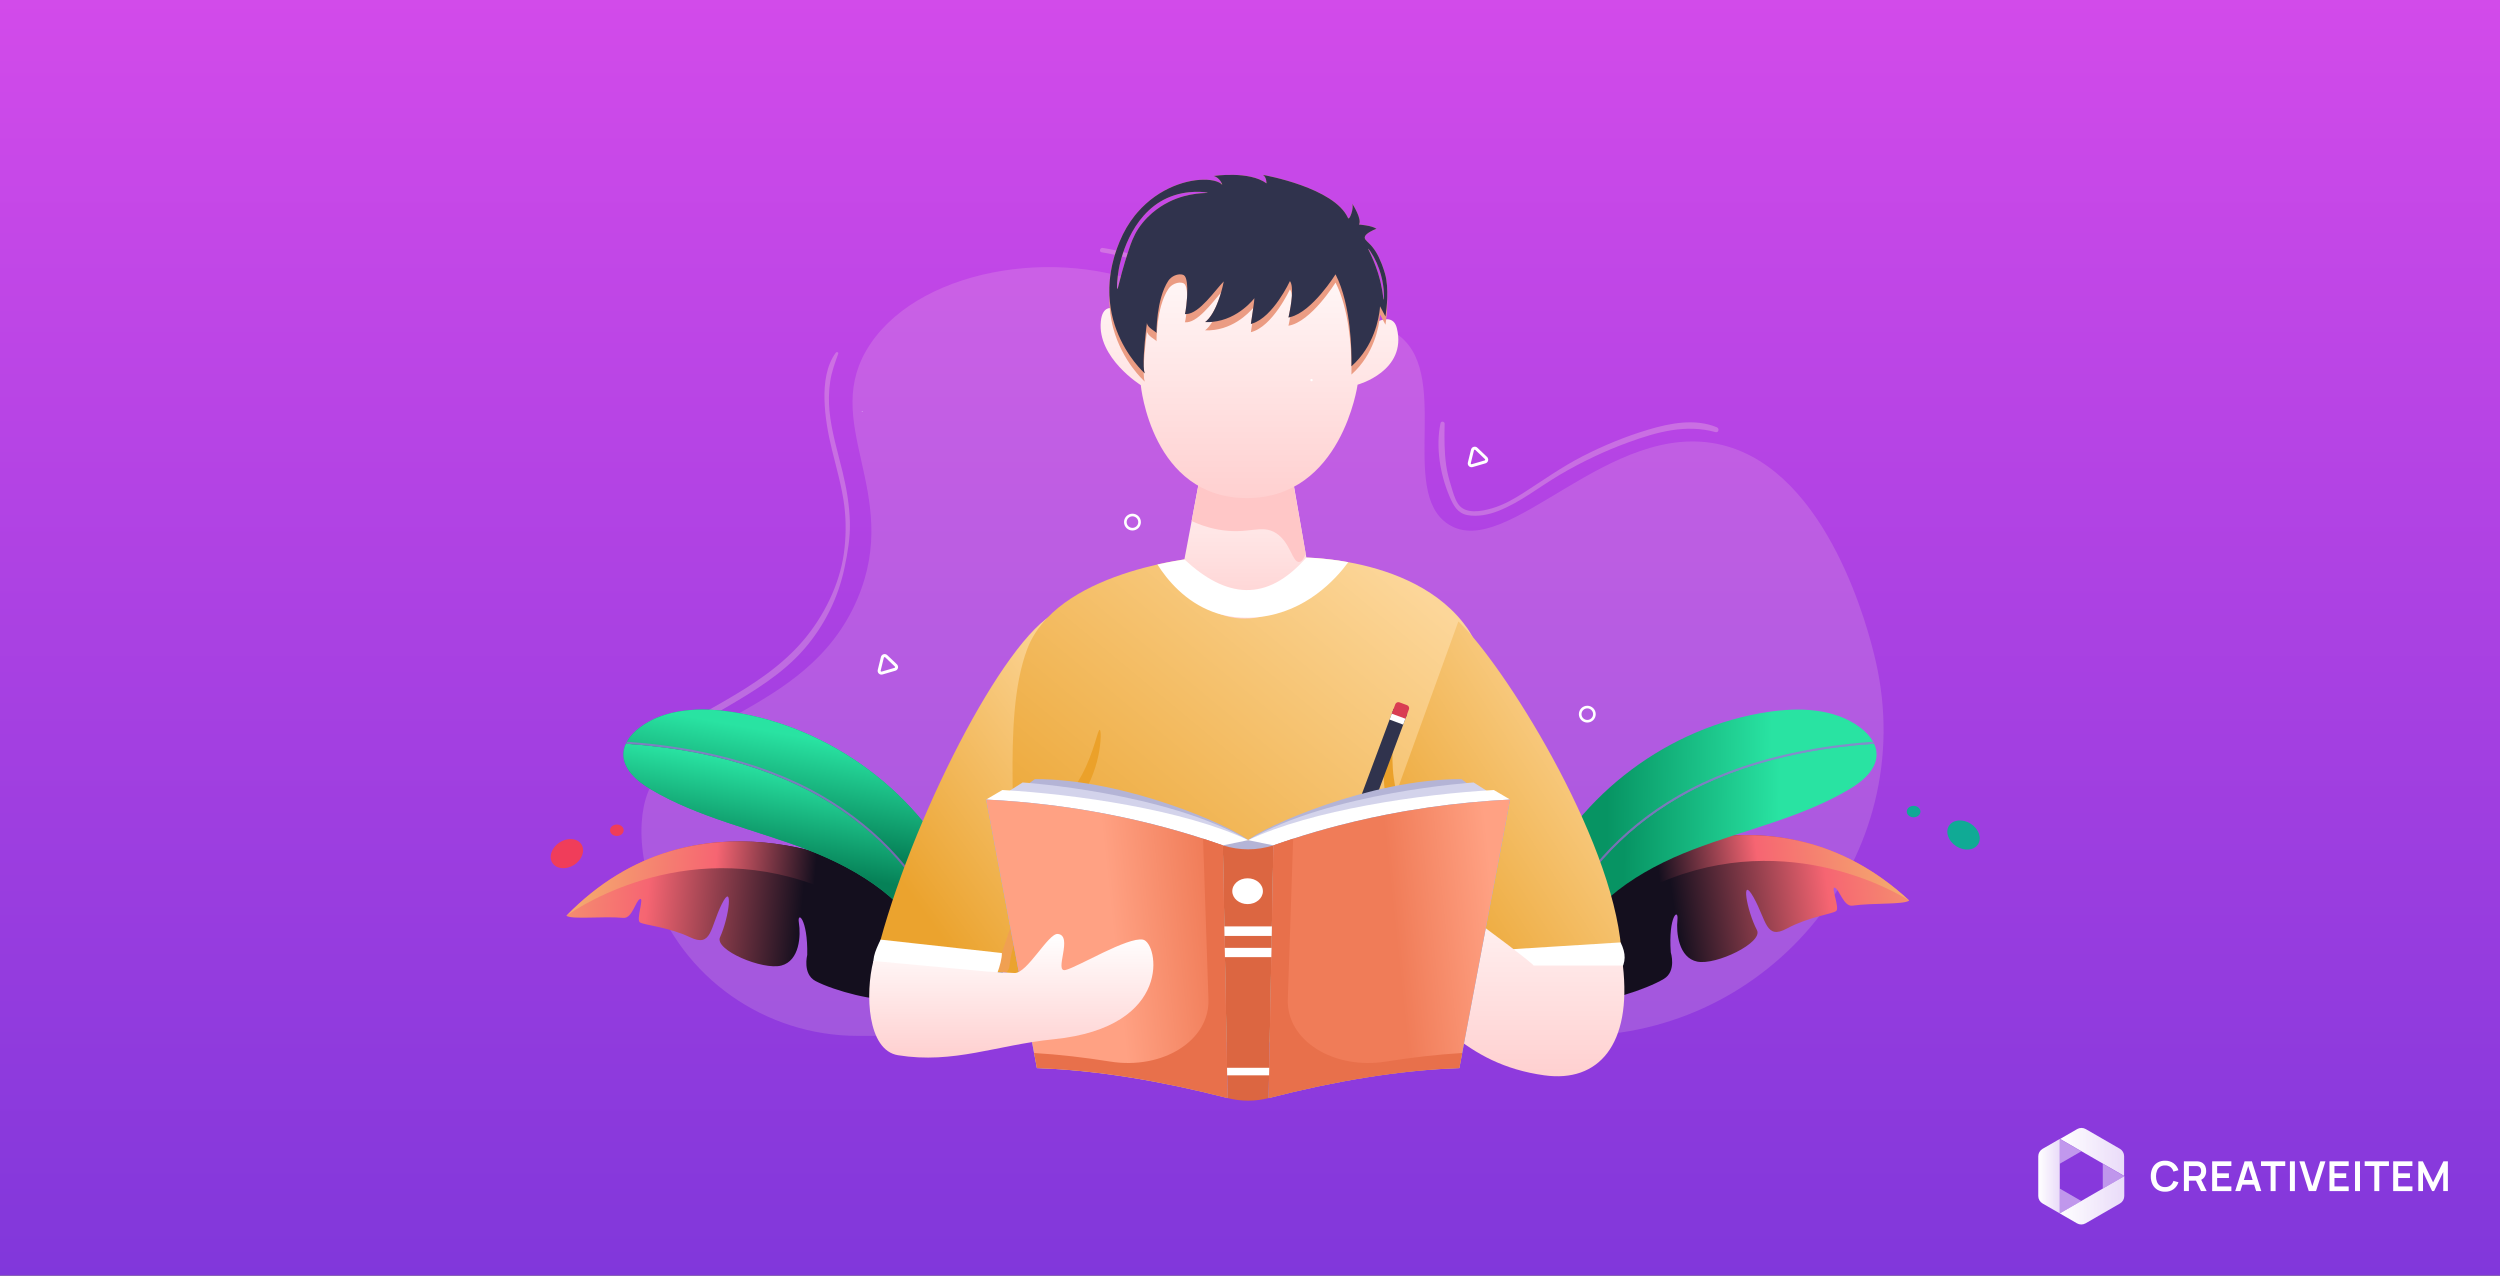 <svg width="980" height="500" viewBox="0 0 980 500" fill="none" xmlns="http://www.w3.org/2000/svg">
<rect x="0" y="0" width="980" height="500" fill="#333333" stroke="none"/>
<rect width="980" height="500" fill="url(#paint0_linear_29_1476)"/>
<g clip-path="url(#clip0_29_1476)">
<path d="M848.688 467.15C847.638 467.181 846.599 466.917 845.691 466.387C844.86 465.875 844.194 465.133 843.775 464.251C843.312 463.258 843.084 462.171 843.107 461.076C843.084 459.979 843.312 458.892 843.775 457.898C844.194 457.015 844.86 456.273 845.691 455.762C846.599 455.232 847.638 454.967 848.688 454.998C849.89 454.954 851.072 455.308 852.051 456.005C852.958 456.686 853.624 457.638 853.952 458.723L851.983 459.267C851.794 458.566 851.388 457.942 850.824 457.485C850.206 457.035 849.452 456.811 848.688 456.852C847.998 456.826 847.316 457.009 846.731 457.378C846.199 457.743 845.79 458.261 845.558 458.863C845.282 459.575 845.146 460.333 845.157 461.097C845.14 461.859 845.274 462.617 845.549 463.327C845.785 463.932 846.199 464.45 846.737 464.813C847.323 465.181 848.006 465.364 848.697 465.338C849.459 465.372 850.208 465.143 850.821 464.691C851.384 464.233 851.79 463.609 851.98 462.909L853.952 463.425C853.627 464.509 852.965 465.461 852.063 466.143C851.08 466.843 849.894 467.197 848.688 467.15Z" fill="white"/>
<path d="M856.094 466.91V455.239H860.915C861.03 455.239 861.176 455.239 861.354 455.239C861.519 455.247 861.684 455.264 861.847 455.292C862.455 455.368 863.032 455.6 863.523 455.967C863.959 456.308 864.298 456.759 864.503 457.274C864.72 457.833 864.828 458.429 864.821 459.029C864.844 459.901 864.592 460.759 864.102 461.48C863.84 461.832 863.508 462.126 863.127 462.344C862.746 462.562 862.325 462.7 861.889 462.748L861.054 462.819H858.048V466.91H856.094ZM858.048 461.01H860.834C860.944 461.01 861.063 461.01 861.2 460.993C861.325 460.984 861.45 460.962 861.571 460.927C861.864 460.866 862.132 460.717 862.337 460.5C862.521 460.3 862.658 460.061 862.735 459.802C862.81 459.555 862.849 459.299 862.851 459.041C862.85 458.781 862.811 458.523 862.735 458.275C862.658 458.014 862.522 457.774 862.337 457.574C862.13 457.358 861.863 457.21 861.571 457.149C861.449 457.117 861.325 457.098 861.2 457.09C861.063 457.09 860.944 457.09 860.834 457.09H858.048V461.01ZM862.801 466.91L860.502 462.157L862.486 461.72L865.014 466.907L862.801 466.91Z" fill="white"/>
<path d="M867.164 466.91V455.239H874.7V457.072H869.116V459.947H873.726V461.78H869.116V465.077H874.7V466.91H867.164Z" fill="white"/>
<path d="M876.206 466.91L879.883 455.239H882.744L886.424 466.91H884.413L881.074 456.439H881.514L878.217 466.91H876.206ZM878.255 464.379V462.558H884.38V464.379H878.255Z" fill="white"/>
<path d="M890.087 466.91V457.072H886.311V455.239H895.816V457.072H892.038V466.91H890.087Z" fill="white"/>
<path d="M897.646 466.91V455.239H899.598V466.91H897.646Z" fill="white"/>
<path d="M905.042 466.91L901.35 455.239H903.358L906.438 465.012L909.557 455.239H911.577L907.888 466.91H905.042Z" fill="white"/>
<path d="M913.154 466.91V455.239H920.69V457.072H915.109V459.947H919.719V461.78H915.109V465.077H920.69V466.91H913.154Z" fill="white"/>
<path d="M923.162 466.91V455.239H925.113V466.91H923.162Z" fill="white"/>
<path d="M930.73 466.91V457.072H926.955V455.239H936.46V457.072H932.682V466.91H930.73Z" fill="white"/>
<path d="M938.126 466.91V455.239H945.662V457.072H940.093V459.947H944.703V461.78H940.093V465.077H945.674V466.91H938.126Z" fill="white"/>
<path d="M947.982 466.91V455.239H949.741L953.774 463.506L957.811 455.239H959.567V466.91H957.746V459.43L954.164 466.91H953.385L949.821 459.43V466.91H947.982Z" fill="white"/>
<path d="M815.86 470.789L807.43 465.92V475.654L815.86 470.789Z" fill="white" fill-opacity="0.48"/>
<path d="M832.717 461.055L824.287 456.19V465.921L832.717 461.055Z" fill="white" fill-opacity="0.47"/>
<path d="M815.86 451.321L807.43 446.456V456.189L815.86 451.321Z" fill="white" fill-opacity="0.48"/>
<path d="M807.43 446.456L800.687 450.35C800.174 450.645 799.747 451.07 799.451 451.583C799.155 452.096 798.999 452.677 799 453.27V468.84C799 469.433 799.155 470.015 799.452 470.528C799.748 471.041 800.174 471.467 800.687 471.763L807.43 475.654V446.456Z" fill="url(#paint1_linear_29_1476)"/>
<path d="M832.717 468.84V461.055L807.43 475.654L814.173 479.549C814.685 479.845 815.267 480.001 815.858 480.001C816.45 480.001 817.032 479.845 817.544 479.549L831.033 471.763C831.545 471.467 831.97 471.04 832.266 470.527C832.562 470.014 832.717 469.433 832.717 468.84Z" fill="url(#paint2_linear_29_1476)"/>
<path d="M817.606 442.594C817.098 442.301 816.521 442.146 815.934 442.146C815.347 442.146 814.77 442.301 814.262 442.594L807.573 446.456L832.654 460.939V453.216C832.654 452.629 832.5 452.052 832.206 451.543C831.913 451.034 831.491 450.611 830.982 450.317L817.606 442.594Z" fill="url(#paint3_linear_29_1476)"/>
</g>
<path opacity="0.26" d="M530.424 121.084C517.313 118.407 504.964 126.778 491.945 124.766C484.737 123.651 479.596 118.378 473.909 114.308C468.101 110.152 461.776 106.605 455.21 103.784C447.882 100.635 440.176 98.444 432.301 97.184C431.184 97.006 430.7 98.708 431.829 98.894C446.166 101.252 459.912 106.744 471.729 115.205C477.248 119.157 482.197 124.423 488.909 126.328C494.903 128.03 501.218 126.988 507.181 125.697C514.591 124.092 522.16 121.871 529.777 123.426C531.307 123.738 531.961 121.398 530.424 121.084Z" fill="#FFEBDE"/>
<path opacity="0.16" d="M734.804 257.172C732.691 248.548 717.082 184.869 675.218 174.475C630.903 163.472 590.821 220.528 567.702 205.486C547.774 192.521 569.924 145.169 546.976 130.543C528.676 118.879 502.772 141.458 469.618 123.967C462.335 120.124 463.27 118.363 456.396 114.835C419.623 95.958 362.158 103.945 341.288 134.668C320.38 165.447 354.112 192.681 336.056 234.876C315.816 282.172 259.554 280.381 252.34 316.294C250.863 323.649 250.775 335.1 255.555 349.022C267.321 383.288 299.942 406.063 336.252 406.063H617.353C694.645 406.063 752.482 334.593 735.336 259.415C735.165 258.668 734.988 257.92 734.804 257.172Z" fill="#FFEBDE"/>
<path opacity="0.26" d="M333.155 204.631C332.982 197.989 331.866 191.496 330.306 185.047C328.387 177.119 325.951 169.274 325.157 161.123C324.78 157.252 324.874 153.356 325.443 149.506C326 145.733 327.32 142.219 328.581 138.641C328.788 138.055 327.967 137.821 327.649 138.249C323.907 143.295 323.06 150.301 323.196 156.418C323.348 163.194 324.528 169.739 326.13 176.311C327.909 183.61 330.047 190.871 330.977 198.343C331.735 204.429 331.646 210.941 330.788 217.015C329.054 229.29 322.902 241.617 314.919 251.023C306.308 261.17 295.119 268.376 283.694 274.974C277.454 278.578 271.012 281.96 265.062 286.035C259.918 289.557 255.102 293.975 253.548 300.22C253.151 301.819 255.572 302.489 256.024 300.901C257.737 294.877 262.654 290.737 267.707 287.412C273.096 283.866 278.768 280.74 284.333 277.483C295.432 270.986 306.877 264.106 315.366 254.275C323.194 245.201 328.59 234.296 331.048 222.578C332.299 216.614 333.315 210.749 333.155 204.631ZM672.98 167.486C664.51 163.95 654.633 165.884 646.154 168.416C637.281 171.066 628.658 174.607 620.422 178.826C612.266 183.005 604.921 188.245 597.236 193.18C593.372 195.662 589.383 197.926 584.953 199.23C580.792 200.455 574.366 201.77 571.548 197.488C570.187 195.419 569.59 192.95 568.867 190.616C568.03 187.914 567.284 185.2 566.896 182.395C566.134 176.89 566.173 171.631 566.297 166.098C566.317 165.189 564.872 164.96 564.681 165.88C562.727 175.25 564.528 186.012 568.261 194.716C569.716 198.11 571.329 201.218 575.284 201.936C579.239 202.655 583.689 201.74 587.371 200.279C596.129 196.805 603.498 190.787 611.563 186.048C620.152 181.003 629.154 176.719 638.524 173.323C649.494 169.347 660.872 166.173 672.455 169.384C673.717 169.735 674.115 167.959 672.98 167.486Z" fill="#FFEBDE"/>
<path d="M630.969 341.277C630.969 341.277 694.52 303.132 748.426 353.026C746.145 354.694 734.18 353.86 726.153 355.021C722.727 355.509 721.035 348.625 719.259 347.977C717.482 347.33 721.298 355.975 719.773 357.124C718.249 358.273 708.747 359.49 700.432 363.998C692.118 368.505 692.487 360.818 687.395 351.747C682.303 342.675 684.619 356.738 688.724 364.597C691.269 369.49 672.701 378.454 665.342 376.961C657.982 375.468 657.023 365.454 657.554 360.589C658.084 355.724 653.927 359.006 654.949 373.319C654.949 373.319 657.279 380.699 652.24 383.723C645.217 387.945 627.784 393.495 623.19 391.918C618.597 390.341 617.233 381.857 619.065 375.064C620.897 368.27 616.318 369.52 614.679 378.782C613.04 388.044 612.378 393.727 603.495 395.627C594.611 397.527 568.346 404.304 565.573 403.296C562.8 402.288 593.458 361.424 630.969 341.277Z" fill="url(#paint4_linear_29_1476)"/>
<path d="M748.426 353.026C694.52 303.132 630.969 341.277 630.969 341.277C595.726 360.202 566.557 397.417 565.452 402.675L565.588 403.284C565.588 403.284 604.055 363.521 655.096 344.231C706.137 324.942 748.426 353.026 748.426 353.026Z" fill="url(#paint5_linear_29_1476)"/>
<path d="M338.688 341.058C338.688 341.058 273.21 306.323 222.017 358.994C224.383 360.539 236.287 359.074 244.364 359.81C247.811 360.116 249.136 353.153 250.876 352.412C252.616 351.671 249.263 360.506 250.846 361.573C252.429 362.639 261.982 363.353 270.523 367.415C279.064 371.478 278.289 363.821 282.895 354.493C287.5 345.166 285.931 359.331 282.248 367.396C279.964 372.416 298.981 380.387 306.251 378.507C313.521 376.628 313.949 366.578 313.162 361.747C312.375 356.917 316.7 359.975 316.436 374.322C316.436 374.322 314.499 381.814 319.691 384.569C326.928 388.413 344.63 393.035 349.134 391.217C353.637 389.4 354.55 380.856 352.362 374.169C350.173 367.482 354.812 368.488 356.939 377.65C359.066 386.813 360.027 392.453 368.998 393.881C377.97 395.31 404.557 400.69 407.272 399.537C409.988 398.384 377.212 359.196 338.688 341.058Z" fill="url(#paint6_linear_29_1476)"/>
<path d="M222.017 358.994C273.209 306.323 338.688 341.058 338.688 341.058C374.883 358.096 405.979 393.719 407.361 398.91L407.256 399.526C407.256 399.526 366.741 361.85 314.751 345.283C262.761 328.715 222.017 358.994 222.017 358.994Z" fill="url(#paint7_linear_29_1476)"/>
<path d="M604.225 389.774L609.599 395.788C610.69 388.483 611.795 381.102 614.483 374.22C622.475 353.771 642.994 340.97 663.526 333.077C684.049 325.177 706.06 320.593 724.971 309.369C730.337 306.19 735.962 301.387 735.591 295.176C735.508 293.891 735.172 292.669 734.636 291.523C724.78 292.212 714.972 293.442 705.286 295.404C690.222 298.453 675.432 303.275 661.845 310.519C650.658 316.489 640.346 324.136 631.553 333.273C622.88 342.273 615.679 352.775 610.953 364.362C608.504 370.364 606.89 376.576 605.619 382.919C605.16 385.203 604.725 387.489 604.225 389.774Z" fill="url(#paint8_linear_29_1476)"/>
<path d="M596.299 380.893L603.576 389.046L604.225 389.774C604.725 387.489 605.16 385.203 605.619 382.92C606.89 376.575 608.504 370.364 610.953 364.362C615.68 352.775 622.88 342.273 631.553 333.273C640.346 324.136 650.658 316.49 661.845 310.52C675.432 303.276 690.223 298.453 705.286 295.404C714.972 293.442 724.78 292.213 734.636 291.523C734.52 291.26 734.389 291.003 734.245 290.754C733.05 288.557 731.167 286.657 729.137 285.143C719.105 277.64 705.43 277.229 693.026 279.093C654.269 284.913 619.191 311.136 602.693 346.606C597.718 357.315 594.309 369.257 596.299 380.893Z" fill="url(#paint9_linear_29_1476)"/>
<path opacity="0.64" d="M603.576 389.046L604.225 389.774C604.725 387.489 605.16 385.203 605.619 382.92C606.89 376.576 608.504 370.364 610.953 364.362C615.68 352.775 622.88 342.274 631.553 333.273C640.346 324.137 650.658 316.49 661.845 310.52C675.432 303.276 690.223 298.453 705.286 295.404C714.972 293.443 724.78 292.213 734.636 291.523C734.52 291.26 734.389 291.003 734.245 290.754C722.596 291.59 711.001 293.184 699.627 295.833C684.957 299.245 670.589 304.447 657.54 312.018C646.596 318.364 636.567 326.353 628.144 335.794C619.82 345.111 613.072 355.888 608.847 367.656C606.604 373.922 605.334 380.396 604.021 386.896C603.879 387.614 603.727 388.326 603.576 389.046Z" fill="#B55BE1"/>
<path d="M775.391 330.956C776.956 328.516 775.678 324.913 772.536 322.908C769.394 320.903 765.579 321.256 764.014 323.695C762.449 326.134 763.728 329.737 766.87 331.743C770.011 333.748 773.827 333.395 775.391 330.956Z" fill="#10AA95"/>
<path d="M750.135 320.381C751.612 320.381 752.808 319.376 752.808 318.137C752.808 316.897 751.612 315.893 750.135 315.893C748.659 315.893 747.462 316.897 747.462 318.137C747.462 319.376 748.659 320.381 750.135 320.381Z" fill="#10AA95"/>
<path d="M375.774 389.774L370.401 395.788C369.31 388.483 368.205 381.102 365.517 374.22C357.525 353.771 337.006 340.97 316.474 333.077C295.951 325.177 273.94 320.593 255.029 309.369C249.663 306.19 244.038 301.387 244.408 295.176C244.492 293.891 244.827 292.669 245.364 291.523C255.22 292.212 265.027 293.442 274.714 295.404C289.777 298.453 304.568 303.275 318.155 310.519C329.342 316.489 339.653 324.136 348.447 333.273C357.12 342.273 364.32 352.775 369.047 364.362C371.496 370.364 373.11 376.576 374.381 382.919C374.84 385.203 375.275 387.489 375.774 389.774Z" fill="#13AA76"/>
<path d="M375.774 389.774L370.401 395.788C369.31 388.483 368.205 381.102 365.517 374.22C357.525 353.771 337.006 340.97 316.474 333.077C295.951 325.177 273.94 320.593 255.029 309.369C249.663 306.19 244.038 301.387 244.408 295.176C244.492 293.891 244.827 292.669 245.364 291.523C255.22 292.212 265.027 293.442 274.714 295.404C289.777 298.453 304.568 303.275 318.155 310.519C329.342 316.489 339.653 324.136 348.447 333.273C357.12 342.273 364.32 352.775 369.047 364.362C371.496 370.364 373.11 376.576 374.381 382.919C374.84 385.203 375.275 387.489 375.774 389.774Z" fill="url(#paint10_linear_29_1476)"/>
<path d="M383.7 380.893L376.424 389.046L375.775 389.774C375.275 387.489 374.84 385.203 374.381 382.92C373.11 376.575 371.496 370.364 369.047 364.362C364.32 352.775 357.119 342.273 348.447 333.273C339.653 324.136 329.342 316.49 318.155 310.52C304.568 303.276 289.777 298.453 274.714 295.404C265.028 293.442 255.22 292.213 245.364 291.523C245.48 291.26 245.611 291.002 245.755 290.754C246.95 288.557 248.833 286.657 250.863 285.143C260.895 277.64 274.57 277.229 286.974 279.093C325.731 284.913 360.809 311.136 377.307 346.606C382.282 357.315 385.691 369.257 383.7 380.893Z" fill="#13AA76"/>
<path d="M383.7 380.893L376.424 389.046L375.775 389.774C375.275 387.489 374.84 385.203 374.381 382.92C373.11 376.575 371.496 370.364 369.047 364.362C364.32 352.775 357.119 342.273 348.447 333.273C339.653 324.136 329.342 316.49 318.155 310.52C304.568 303.276 289.777 298.453 274.714 295.404C265.028 293.442 255.22 292.213 245.364 291.523C245.48 291.26 245.611 291.002 245.755 290.754C246.95 288.557 248.833 286.657 250.863 285.143C260.895 277.64 274.57 277.229 286.974 279.093C325.731 284.913 360.809 311.136 377.307 346.606C382.282 357.315 385.691 369.257 383.7 380.893Z" fill="url(#paint11_linear_29_1476)"/>
<path opacity="0.64" d="M376.424 389.046L375.774 389.774C375.275 387.489 374.84 385.203 374.381 382.92C373.11 376.576 371.496 370.364 369.047 364.362C364.32 352.775 357.119 342.274 348.447 333.273C339.653 324.137 329.342 316.49 318.155 310.52C304.568 303.276 289.777 298.453 274.714 295.404C265.028 293.443 255.22 292.213 245.364 291.523C245.48 291.261 245.611 291.002 245.755 290.754C257.404 291.59 268.999 293.184 280.373 295.833C295.043 299.245 309.411 304.447 322.46 312.018C333.404 318.364 343.433 326.353 351.856 335.794C360.18 345.111 366.928 355.888 371.153 367.656C373.396 373.922 374.666 380.396 375.979 386.896C376.121 387.614 376.273 388.326 376.424 389.046Z" fill="#B55BE1"/>
<path d="M225.054 339.038C228.195 337.033 229.474 333.43 227.909 330.991C226.345 328.551 222.529 328.199 219.388 330.204C216.246 332.209 214.967 335.812 216.532 338.252C218.097 340.691 221.912 341.043 225.054 339.038Z" fill="#F03D5A"/>
<path d="M241.801 327.702C243.277 327.702 244.474 326.698 244.474 325.458C244.474 324.219 243.277 323.214 241.801 323.214C240.325 323.214 239.128 324.219 239.128 325.458C239.128 326.698 240.325 327.702 241.801 327.702Z" fill="#F03D5A"/>
<path d="M563.662 157.706C563.636 157.706 563.636 157.746 563.662 157.746C563.688 157.747 563.688 157.706 563.662 157.706Z" fill="#30334D"/>
<path d="M411.904 241.326C390.753 254.865 353.985 328.401 342.66 378.475L397.66 381.423L431.478 327.977L411.904 241.326Z" fill="url(#paint12_linear_29_1476)"/>
<path d="M586.804 408.904L573.922 408.862L568.762 408.849L512.694 408.676L507.514 408.662L497.72 408.628L492.56 408.614L480.806 408.579L475.646 408.566L465.998 408.538L460.859 408.524L404.521 408.345H404.514L399.354 408.331L393.307 408.317H393.3L387.067 408.296C390.599 400.393 392.961 391.798 394.526 382.802C394.617 382.291 394.699 381.78 394.783 381.269C394.817 381.041 394.859 380.813 394.894 380.585V380.578C395.642 375.893 396.175 371.105 396.556 366.249V366.242C396.653 365.026 396.736 363.81 396.812 362.587C397.775 347.366 397.359 331.607 397.082 316.456C397.069 316.122 397.062 315.788 397.061 315.454C397.055 315.357 397.055 315.267 397.055 315.171C397.055 314.964 397.047 314.763 397.047 314.563C397.047 314.487 397.047 314.404 397.04 314.328V314.106C397.013 312.835 396.999 311.571 396.978 310.314C396.978 310.189 396.978 310.058 396.971 309.933C396.971 309.692 396.964 309.443 396.964 309.201C396.957 308.89 396.957 308.586 396.957 308.275C396.95 308.185 396.95 308.095 396.95 308.006C396.943 307.605 396.943 307.211 396.936 306.817C396.742 286.919 397.414 268.576 402.629 254.544C404.333 249.964 406.992 245.956 410.303 242.447C421.538 230.508 440.183 224.345 453.71 221.278C454.652 221.071 455.559 220.87 456.446 220.691C459.046 220.151 461.661 219.682 464.286 219.281C464.937 219.177 465.54 219.095 466.101 219.012C466.613 218.942 467.084 218.881 467.507 218.825C467.833 218.784 468.124 218.749 468.394 218.714C469.613 218.569 470.284 218.507 470.284 218.507H508.794C508.794 218.507 509.369 218.494 510.415 218.507H510.518C510.962 218.514 511.488 218.528 512.091 218.549C512.416 218.562 512.763 218.583 513.13 218.597C516.219 218.742 520.762 219.095 526.082 219.951C526.885 220.082 527.702 220.221 528.534 220.373C542.871 222.978 561.752 229.202 573.527 244.05C574.133 244.809 574.716 245.588 575.272 246.385C575.943 247.35 576.551 248.356 577.094 249.397C583.95 262.552 582.946 284.612 580.792 308.71L580.688 309.83C580.681 309.885 580.681 309.94 580.675 309.995C580.564 311.26 580.439 312.531 580.321 313.809C580.308 313.94 580.294 314.072 580.287 314.203C580.273 314.314 580.266 314.424 580.252 314.534C580.245 314.59 580.245 314.638 580.238 314.693C580.204 315.032 580.176 315.37 580.141 315.709C578.548 332.567 576.72 350.081 576.858 366.013C576.865 366.987 576.886 367.961 576.907 368.922C576.754 368.701 576.595 368.48 576.436 368.259L575.307 374.228C575.969 375.149 576.641 376.063 577.323 376.971C577.323 377.068 577.329 377.164 577.343 377.261C577.572 380.101 577.897 382.871 578.327 385.538V385.552C579.684 394.098 582.122 401.705 586.112 407.874C586.341 408.219 586.569 408.565 586.804 408.904Z" fill="url(#paint13_linear_29_1476)"/>
<path d="M635.454 383.693C634.72 390.388 632.642 396.191 628.909 400.703C628.555 401.133 628.185 401.55 627.801 401.953C614.038 416.441 594.936 400.102 578.41 378.408C580.148 380.176 581.922 381.517 583.639 381.42C584.616 381.372 585.516 381.324 586.341 381.275C583.113 377.378 579.948 373.205 576.907 368.922C576.755 368.701 576.596 368.48 576.436 368.259L575.307 374.228C559.204 352.05 546.148 326.155 543.946 321.72C543.731 321.285 543.62 321.057 543.62 321.057L544.16 319.565L544.679 318.142L546.043 314.369L546.501 313.105L547.727 309.713L548.745 306.908L571.685 243.594C572.162 244.043 572.654 244.533 573.167 245.059C574.379 246.309 575.695 247.76 577.094 249.398C598.725 274.801 639.776 344.616 635.454 383.693Z" fill="url(#paint14_linear_29_1476)"/>
<path d="M545.975 286.111C546.813 286.246 544.991 294.844 546.358 304.979C547.45 313.072 550.224 319.542 552.64 324.038C551.501 324.714 550.635 324.76 550.06 324.681C544.574 323.933 540.973 308.485 542.966 295.592C543.744 290.56 545.359 286.011 545.975 286.111ZM431.09 286.112C430.258 285.947 428.963 294.64 424.143 303.666C420.293 310.872 415.434 315.973 411.599 319.349C412.431 320.377 413.226 320.722 413.792 320.848C419.196 322.052 427.966 308.823 430.6 296.045C431.628 291.057 431.702 286.232 431.09 286.112Z" fill="#EBA12A"/>
<path d="M586.341 381.275C585.516 381.323 584.616 381.371 583.639 381.42C581.922 381.517 580.148 380.176 578.41 378.408C578.41 378.408 578.41 378.401 578.403 378.401L577.323 376.971C576.641 376.063 575.969 375.149 575.307 374.228L576.436 368.259C576.595 368.48 576.754 368.701 576.907 368.922C579.948 373.205 583.113 377.378 586.341 381.275Z" fill="#FFB947"/>
<path d="M512.694 222.01C510.616 233.355 502.658 239.911 493.737 241.867C493.73 241.873 493.723 241.873 493.716 241.873C488.791 242.951 483.562 242.633 478.88 240.941C478.113 240.671 477.361 240.36 476.628 240.008C470.049 236.885 464.903 230.847 463.774 222.01L464.286 219.281L464.612 217.533L465.062 215.184L465.38 213.498L467.264 203.474L469.716 190.43V190.423L473.422 170.718L473.547 170.014H503.676L503.801 170.718L507.27 190.789V190.796L509.771 205.18L511.8 216.877V216.884L511.821 217.001L512.091 218.549L512.694 222.01Z" fill="url(#paint15_linear_29_1476)"/>
<path d="M511.821 217.001C511.344 218.432 510.56 220.116 509.342 220.287C506.596 220.673 505.973 212.762 500.299 209.046C494.511 205.257 489.443 209.744 477.552 207.589C472.954 206.756 469.359 205.296 467.118 204.244L473.299 171.369H503.793L511.821 217.001Z" fill="#FFC7C7"/>
<path d="M445.507 126.361C445.507 126.361 432.725 113.892 431.521 125.993C430.092 140.315 447.186 150.966 447.186 150.966C447.186 150.966 451.355 195.247 488.803 195.247C525.955 195.247 532.173 150.798 532.173 150.798C532.173 150.798 551.712 145.481 547.564 128.649C545.601 120.658 535.414 128.825 535.414 128.825V107.793C535.414 107.793 524.994 113.072 504.892 104.47C490.337 98.243 485.151 89.589 472.71 90.079C458.535 90.639 444.952 106.16 445.507 126.361Z" fill="url(#paint16_linear_29_1476)"/>
<path d="M434.89 115.751C434.78 119.116 435.05 122.253 435.61 125.182V125.196C435.811 126.322 436.058 127.44 436.352 128.546C439.891 141.646 448.431 149.301 448.777 149.605C448.465 148.907 448.333 147.58 448.313 145.936C448.369 145.998 448.431 146.047 448.479 146.109C448.59 146.198 448.666 146.267 448.715 146.316C448.742 146.343 448.756 146.357 448.777 146.364C448.727 146.26 448.688 146.151 448.659 146.039C448.631 145.95 448.604 145.86 448.576 145.756C448.569 145.701 448.556 145.646 448.548 145.584C448.514 145.473 448.5 145.362 448.479 145.252C448.479 145.231 448.472 145.218 448.472 145.197C448.451 145.031 448.431 144.866 448.41 144.693C448.376 144.353 448.35 144.012 448.333 143.67V143.608C448.521 138.295 449.394 131.434 449.608 129.769C449.608 131.676 453.355 133.307 453.355 133.804C453.355 133.804 453.168 120.615 457.975 113.298C458.279 112.835 458.656 112.422 459.09 112.076C460.69 110.777 462.851 110.5 463.945 111.06C464.001 111.074 464.049 111.101 464.098 111.129C464.908 111.654 465.268 113.375 465.372 115.502V115.509C465.365 115.689 465.358 115.883 465.351 116.062L465.31 116.794C465.178 118.867 464.936 120.815 464.735 121.997C464.707 122.114 464.686 122.218 464.665 122.314C464.648 122.459 464.62 122.602 464.582 122.743C464.562 122.805 464.554 122.874 464.534 122.923C464.525 122.984 464.509 123.045 464.486 123.102C464.624 123.116 464.763 123.123 464.901 123.116H465.026C464.839 124.754 464.617 125.99 464.486 126.329C469.251 126.833 475.062 118.763 478.643 114.694C478.594 114.832 478.567 114.957 478.532 115.088L478.408 115.482C478.318 115.786 478.221 116.082 478.124 116.373C477.764 117.451 477.355 118.57 476.891 119.641C476.78 119.904 476.655 120.173 476.544 120.422C476.414 120.703 476.278 120.982 476.136 121.257C476.074 121.382 476.011 121.513 475.942 121.644C475.777 121.953 475.609 122.259 475.436 122.563C475.34 122.735 475.238 122.903 475.131 123.068C474.977 123.315 474.817 123.559 474.653 123.8C474.499 124.022 474.337 124.239 474.169 124.45C474.078 124.588 473.961 124.726 473.864 124.85C473.63 125.114 473.387 125.37 473.136 125.618C473.011 125.742 472.901 125.852 472.776 125.949C472.659 126.06 472.52 126.157 472.402 126.253C473.011 126.281 473.614 126.274 474.196 126.247C474.542 126.226 474.868 126.198 475.208 126.177C474.369 127.545 473.435 128.713 472.402 129.487C482.674 129.908 489.51 122.751 491.276 120.671L491.284 120.664C491.27 120.733 491.263 120.795 491.249 120.865C491.235 120.927 491.228 120.996 491.221 121.058C491.138 121.611 491.069 122.177 490.979 122.737C490.868 123.497 490.757 124.236 490.66 124.872C490.626 125.114 490.598 125.335 490.556 125.542C490.552 125.605 490.543 125.667 490.528 125.729C490.501 125.922 490.473 126.095 490.459 126.247C490.383 126.71 490.342 126.979 490.342 126.979C490.432 126.951 490.515 126.931 490.598 126.91C490.681 126.882 490.764 126.855 490.854 126.834V126.841C490.577 128.706 490.342 130.212 490.342 130.212C498.84 128.16 505.655 113.423 505.655 113.423C506.084 113.99 506.313 114.881 506.417 115.952C506.397 116.229 506.369 116.498 506.348 116.754C506.299 117.249 506.246 117.745 506.189 118.239C506.175 118.336 506.161 118.426 506.154 118.502C506.085 119.082 505.995 119.635 505.912 120.181C505.863 120.443 505.822 120.706 505.774 120.955C505.469 122.723 505.157 124.071 505.095 124.382C505.081 124.423 505.067 124.444 505.067 124.444C505.213 124.43 505.351 124.396 505.49 124.361C505.58 124.341 505.67 124.326 505.76 124.299V124.306C505.413 126.268 505.067 127.684 505.067 127.684C513.947 126.24 523.532 110.771 523.532 110.771C528.734 120.948 529.648 135.512 529.773 142.615V142.732C529.759 143.292 529.745 143.602 529.745 143.602L529.78 143.568C529.807 145.606 529.745 146.836 529.745 146.836C538.742 138.89 540.536 127.76 540.889 124.334C540.959 123.67 540.966 123.29 540.966 123.29L541.437 124.168L543.093 127.284C543.093 127.284 543.321 125.971 543.522 123.975C543.619 123.035 543.702 121.957 543.758 120.783V120.776C543.82 119.512 543.841 118.143 543.792 116.755C543.896 113.646 543.743 110.081 542.885 107.179C542.553 106.053 542.22 105.024 541.867 104.098C541.77 103.842 541.673 103.593 541.576 103.331C541.209 102.391 540.849 101.562 540.489 100.823C540.329 100.491 540.163 100.187 540.011 99.89C539.893 99.655 539.761 99.434 539.637 99.22C539.536 99.046 539.432 98.873 539.325 98.702C538.909 98.032 538.508 97.465 538.12 96.988C538.023 96.864 537.933 96.754 537.836 96.636C537.656 96.422 537.483 96.208 537.302 96.035C537.212 95.939 537.129 95.849 537.039 95.766C536.921 95.628 536.793 95.499 536.658 95.379C536.61 95.316 536.547 95.261 536.499 95.213C536.339 95.061 536.18 94.916 536.041 94.778C535.501 94.26 535.127 93.873 534.996 93.375C534.844 92.788 535.252 92.194 535.876 91.675C536.575 91.088 537.552 90.577 538.314 90.211C538.445 90.162 538.577 90.1 538.688 90.052C539.214 89.824 539.581 89.693 539.581 89.693C537.794 88.366 532.711 88.02 532.711 88.02C533.999 85.968 530.418 80.345 530.037 79.757C530.889 81.312 528.977 86.708 528.402 85.429C523.035 73.58 495.918 68.703 495.073 68.558C496.528 69.442 496.472 71.874 496.472 71.874C489.623 66.872 475.756 68.979 475.756 68.979C475.88 69.021 476.005 69.062 476.123 69.104C476.206 69.132 476.275 69.166 476.359 69.201C476.393 69.214 476.442 69.228 476.47 69.263C476.553 69.284 476.629 69.325 476.698 69.374C477.156 69.622 477.564 69.953 477.903 70.348C478.021 70.479 478.139 70.604 478.235 70.742C478.346 70.887 478.443 71.025 478.526 71.163C478.616 71.302 478.686 71.433 478.755 71.55C478.762 71.55 478.762 71.564 478.762 71.564C478.824 71.681 478.88 71.799 478.921 71.902L478.533 71.923H478.526C478.443 71.868 478.353 71.82 478.262 71.758C478.219 71.728 478.176 71.701 478.131 71.675C478.041 71.62 477.937 71.571 477.833 71.516C477.783 71.488 477.733 71.463 477.681 71.44C477.487 71.35 477.258 71.253 477.023 71.17C476.898 71.129 476.78 71.088 476.656 71.053C476.528 71.009 476.399 70.97 476.268 70.936C476.136 70.908 476.011 70.866 475.88 70.832C475.441 70.733 474.997 70.654 474.55 70.597C474.384 70.583 474.232 70.562 474.079 70.549C473.906 70.535 473.747 70.507 473.573 70.5C473.421 70.487 473.262 70.479 473.082 70.466C465.934 70.113 454.416 73.374 445.862 83.282C445.516 83.675 445.179 84.076 444.85 84.484C442.544 87.393 440.48 90.805 438.838 94.813C438.125 96.554 437.508 98.26 437.003 99.925C436.878 100.347 436.761 100.754 436.643 101.169C436.417 101.979 436.211 102.795 436.026 103.615C435.943 104.016 435.853 104.416 435.77 104.81C435.539 105.975 435.352 107.148 435.209 108.327C435.154 108.707 435.112 109.094 435.071 109.467C435.029 109.847 435.009 110.22 434.981 110.6C434.877 112.023 434.835 113.405 434.87 114.752L434.89 115.595V115.751ZM473.456 75.61C473.456 75.769 466.121 75.23 458.309 79.092C456.626 79.935 450.655 82.975 446.284 89.524C445.308 90.996 444.581 92.412 443.888 94.063C442.967 96.281 442.15 98.913 440.993 102.603C439.067 108.8 438.299 113.332 437.987 113.277C437.682 113.229 437.918 109 438.596 105.359C439.019 103.045 442.732 84.37 457.47 77.661C465.526 73.987 473.435 75.458 473.456 75.61ZM542.406 117.444C542.399 117.457 542.385 117.464 542.378 117.464C542.357 117.464 542.337 117.409 542.309 117.277C542.294 117.242 542.287 117.205 542.289 117.167C542.261 116.987 542.233 116.738 542.184 116.407C542.177 116.291 542.163 116.176 542.143 116.062C542.101 115.737 542.046 115.35 541.991 114.928C541.963 114.818 541.949 114.707 541.935 114.597C541.907 114.431 541.887 114.279 541.859 114.114C541.829 113.903 541.795 113.694 541.755 113.485C541.755 113.478 541.755 113.471 541.748 113.45C541.707 113.229 541.665 112.994 541.609 112.739C541.514 112.219 541.408 111.7 541.291 111.184C541.229 110.915 541.173 110.645 541.097 110.362C541.097 110.355 541.097 110.355 541.09 110.341C541.028 110.078 540.964 109.815 540.896 109.554C540.888 109.512 540.875 109.491 540.868 109.457C540.677 108.677 540.462 107.903 540.224 107.135C539.039 103.329 537.682 100.455 536.92 98.872C536.511 98.022 536.276 97.532 536.338 97.511C536.352 97.498 536.366 97.511 536.386 97.525C536.405 97.536 536.421 97.55 536.435 97.566C536.456 97.587 536.484 97.601 536.505 97.642C536.522 97.653 536.536 97.667 536.546 97.684L536.595 97.732C536.684 97.836 536.795 97.995 536.927 98.174C537.024 98.298 537.121 98.444 537.224 98.596C537.585 99.128 538.028 99.86 538.499 100.716C538.506 100.716 538.506 100.723 538.506 100.723C539.313 102.207 540.005 103.75 540.577 105.338C542.78 111.446 542.614 117.002 542.406 117.444Z" fill="#EB9C83"/>
<path d="M514.121 149.461C514.377 149.461 514.584 149.254 514.584 148.999C514.584 148.743 514.377 148.536 514.121 148.536C513.865 148.536 513.657 148.743 513.657 148.999C513.657 149.254 513.865 149.461 514.121 149.461Z" fill="white"/>
<path d="M434.87 114.749L434.89 115.592V115.751C435.029 119.192 435.576 122.391 436.352 125.306V125.313C439.462 136.83 446.444 144.147 448.314 145.936C448.369 145.998 448.432 146.047 448.48 146.109C448.591 146.198 448.667 146.267 448.716 146.316C448.743 146.344 448.757 146.357 448.778 146.364C448.728 146.26 448.689 146.151 448.66 146.039C448.632 145.95 448.605 145.86 448.577 145.756C448.57 145.701 448.557 145.646 448.549 145.584C448.515 145.473 448.501 145.363 448.48 145.252C448.48 145.231 448.473 145.218 448.473 145.197C448.452 145.032 448.432 144.866 448.411 144.693C448.377 144.353 448.351 144.012 448.334 143.67V143.608C448.099 138.385 449.332 128.56 449.609 126.529C449.609 128.443 453.356 130.067 453.356 130.578C453.356 130.578 453.169 117.389 457.975 110.065C458.278 109.602 458.655 109.192 459.091 108.849H459.098L459.105 108.843C460.705 107.537 462.852 107.26 463.946 107.82H463.953C464.009 107.841 464.05 107.862 464.099 107.903C465.297 108.656 465.512 112.09 465.373 115.503V115.51C465.366 115.69 465.359 115.883 465.353 116.062L465.311 116.795C465.18 118.868 464.937 120.816 464.736 121.997C464.708 122.115 464.688 122.218 464.667 122.315C464.649 122.46 464.621 122.603 464.584 122.743C464.563 122.806 464.556 122.874 464.535 122.923C464.527 122.985 464.51 123.045 464.487 123.103C464.625 123.117 464.764 123.123 464.902 123.117H465.027C470.208 122.965 476.421 113.603 479.711 110.308C479.482 111.565 479.088 113.251 478.534 115.088L478.409 115.482C478.319 115.786 478.222 116.083 478.125 116.373C477.765 117.451 477.357 118.57 476.892 119.641C476.782 119.904 476.657 120.174 476.546 120.422C476.415 120.703 476.279 120.982 476.137 121.258C476.075 121.382 476.013 121.514 475.943 121.645C475.779 121.953 475.61 122.26 475.437 122.564C475.341 122.735 475.24 122.904 475.132 123.068C474.978 123.316 474.819 123.56 474.655 123.801C474.5 124.023 474.339 124.239 474.17 124.45C474.08 124.589 473.962 124.727 473.865 124.851C473.631 125.115 473.389 125.371 473.138 125.618C473.013 125.742 472.902 125.853 472.778 125.95C472.66 126.06 472.521 126.157 472.403 126.254C473.013 126.282 473.615 126.274 474.197 126.247C474.544 126.226 474.87 126.199 475.209 126.178C485.55 125.211 491.728 116.872 491.728 116.872C491.728 117.321 491.527 118.903 491.278 120.672C491.264 120.734 491.257 120.803 491.25 120.865C491.236 120.927 491.229 120.996 491.222 121.058C491.139 121.611 491.07 122.178 490.98 122.737C490.869 123.497 490.758 124.236 490.661 124.872C490.626 125.114 490.599 125.335 490.557 125.542C490.553 125.605 490.544 125.668 490.529 125.729C490.501 125.923 490.474 126.095 490.46 126.247C490.384 126.71 490.343 126.98 490.343 126.98C490.432 126.952 490.515 126.931 490.599 126.91C490.682 126.89 490.765 126.869 490.855 126.841C499.104 124.333 505.656 110.184 505.656 110.184C506.467 111.254 506.577 113.535 506.418 115.953C506.397 116.229 506.37 116.499 506.349 116.754C506.3 117.25 506.247 117.745 506.19 118.24C506.176 118.337 506.162 118.426 506.155 118.502C506.086 119.083 505.996 119.635 505.913 120.181C505.864 120.444 505.823 120.706 505.774 120.955C505.47 122.724 505.158 124.071 505.096 124.382C505.082 124.423 505.068 124.444 505.068 124.444C505.214 124.431 505.352 124.396 505.491 124.362C505.581 124.348 505.664 124.334 505.761 124.306C514.433 122.22 523.533 107.531 523.533 107.531C529.746 119.705 529.843 138.145 529.774 142.615V142.733C529.76 143.292 529.746 143.603 529.746 143.603L529.78 143.568C538.75 135.637 540.537 124.534 540.89 121.108V121.094C540.96 120.431 540.967 120.057 540.967 120.057L541.438 120.935L543.093 124.058C543.093 124.058 543.322 122.745 543.523 120.748V120.742C543.641 119.595 543.744 118.227 543.793 116.755C543.897 113.646 543.744 110.081 542.886 107.18C542.554 106.053 542.221 105.024 541.868 104.098C541.771 103.842 541.674 103.594 541.577 103.331C541.21 102.392 540.85 101.563 540.489 100.823C540.33 100.491 540.164 100.188 540.012 99.891C539.893 99.656 539.762 99.434 539.637 99.22C539.537 99.046 539.433 98.873 539.326 98.702C538.91 98.032 538.508 97.466 538.12 96.989C538.024 96.865 537.934 96.754 537.837 96.637C537.656 96.423 537.483 96.208 537.303 96.036C537.213 95.939 537.13 95.849 537.04 95.766C536.922 95.629 536.794 95.499 536.659 95.379C536.61 95.317 536.548 95.262 536.499 95.213C536.34 95.061 536.181 94.916 536.042 94.778C535.502 94.26 535.128 93.873 534.997 93.376C534.845 92.788 535.253 92.195 535.877 91.676C536.576 91.089 537.553 90.578 538.314 90.211C538.446 90.163 538.578 90.1 538.689 90.052C539.215 89.824 539.582 89.693 539.582 89.693C537.795 88.367 532.712 88.021 532.712 88.021C534 85.969 530.419 80.345 530.038 79.758C530.89 81.312 528.978 86.708 528.403 85.43C523.035 73.581 495.919 68.703 495.074 68.558C496.528 69.443 496.473 71.875 496.473 71.875C489.624 66.873 475.757 68.98 475.757 68.98C475.881 69.021 476.006 69.063 476.124 69.104C476.207 69.132 476.276 69.167 476.359 69.201C476.394 69.215 476.443 69.229 476.47 69.263C476.553 69.284 476.63 69.326 476.699 69.374C477.157 69.623 477.565 69.953 477.904 70.348C478.022 70.479 478.14 70.604 478.236 70.742C478.347 70.887 478.444 71.025 478.527 71.164C478.617 71.302 478.687 71.433 478.755 71.55C478.763 71.55 478.763 71.564 478.763 71.564C478.825 71.682 478.88 71.799 478.922 71.903C479.061 72.207 479.137 72.421 479.143 72.47C478.963 72.263 478.759 72.08 478.534 71.924H478.526C478.443 71.869 478.353 71.82 478.262 71.758C478.219 71.729 478.176 71.701 478.131 71.675C478.035 71.617 477.935 71.564 477.833 71.516C477.783 71.488 477.733 71.463 477.681 71.44C477.487 71.351 477.258 71.254 477.023 71.171C476.898 71.129 476.78 71.088 476.656 71.053C476.528 71.009 476.399 70.97 476.268 70.936C476.136 70.908 476.011 70.867 475.88 70.832C475.441 70.733 474.997 70.655 474.55 70.597C474.384 70.584 474.232 70.563 474.079 70.549C473.906 70.535 473.747 70.508 473.573 70.501C473.421 70.487 473.262 70.48 473.082 70.466C465.934 70.114 454.416 73.375 445.862 83.282C445.516 83.675 445.179 84.076 444.85 84.484C442.544 87.393 440.48 90.806 438.838 94.813C438.125 96.555 437.509 98.261 437.003 99.926C436.878 100.347 436.761 100.755 436.643 101.17C436.417 101.98 436.211 102.795 436.026 103.616C435.943 104.016 435.853 104.417 435.77 104.811C435.539 105.976 435.352 107.149 435.209 108.328C435.154 108.708 435.112 109.095 435.071 109.467C435.029 109.848 435.009 110.22 434.981 110.6C434.877 112.02 434.835 113.402 434.87 114.749ZM540.869 109.457C540.678 108.676 540.463 107.902 540.224 107.135C539.04 103.329 537.682 100.454 536.921 98.872C536.512 98.022 536.276 97.532 536.339 97.511C536.353 97.497 536.367 97.511 536.387 97.525C536.406 97.536 536.422 97.55 536.436 97.566C536.457 97.586 536.485 97.6 536.506 97.642C536.523 97.652 536.537 97.666 536.547 97.683L536.595 97.732C536.685 97.835 536.796 97.994 536.928 98.174C537.025 98.298 537.122 98.443 537.225 98.595C537.586 99.127 538.029 99.859 538.5 100.716C538.507 100.716 538.507 100.723 538.507 100.723C539.314 102.206 540.006 103.749 540.578 105.338C542.781 111.446 542.614 117 542.406 117.442C542.399 117.456 542.385 117.463 542.378 117.463C542.357 117.463 542.337 117.408 542.309 117.276C542.294 117.241 542.287 117.204 542.289 117.166C542.261 116.986 542.233 116.737 542.185 116.406C542.177 116.29 542.163 116.175 542.143 116.06C542.101 115.736 542.046 115.349 541.991 114.927C541.963 114.817 541.949 114.706 541.935 114.596C541.908 114.43 541.887 114.278 541.859 114.112C541.829 113.902 541.795 113.692 541.755 113.484C541.755 113.477 541.755 113.47 541.748 113.449C541.707 113.228 541.665 112.993 541.609 112.738C541.514 112.217 541.408 111.699 541.291 111.183C541.229 110.914 541.173 110.644 541.097 110.361C541.097 110.354 541.097 110.354 541.09 110.34C541.029 110.077 540.964 109.814 540.896 109.552C540.889 109.512 540.876 109.491 540.869 109.457ZM458.309 79.092C456.626 79.935 450.655 82.975 446.284 89.524C445.308 90.996 444.581 92.412 443.888 94.063C442.967 96.281 442.15 98.913 440.993 102.603C439.067 108.8 438.299 113.333 437.987 113.277C437.682 113.229 437.918 109 438.596 105.359C439.019 103.045 442.732 84.37 457.47 77.661C465.526 73.986 473.435 75.457 473.456 75.609C473.456 75.769 466.121 75.23 458.309 79.092Z" fill="#30334D"/>
<path d="M528.534 220.373C523.485 227.24 511.953 239.752 493.813 241.859C493.785 241.859 493.764 241.866 493.736 241.866C493.73 241.873 493.723 241.873 493.716 241.873C492.282 242.053 490.814 242.142 489.304 242.17C485.529 242.239 482.059 241.783 478.88 240.941C477.731 240.642 476.598 240.284 475.486 239.87C464.632 235.862 457.602 227.42 453.71 221.278C454.652 221.071 455.559 220.87 456.446 220.691C459.046 220.151 461.661 219.682 464.286 219.281C480.476 234.396 496.449 236.461 512.09 218.549C512.416 218.562 512.762 218.583 513.129 218.597C516.218 218.742 520.762 219.095 526.081 219.951C526.886 220.082 527.703 220.221 528.534 220.373Z" fill="white"/>
<path d="M581.333 362.43C582.092 362.372 582.807 364.544 583.531 366.718C587.09 377.407 587.81 379.232 586.779 380.441C586.146 381.183 584.8 381.192 584.008 380.822C582.56 380.144 582.942 378.116 582.098 374.151C581.06 369.276 579.486 367.602 580.282 364.336C580.393 363.883 580.736 362.475 581.333 362.43Z" fill="#F0A052"/>
<path d="M635.28 369.424L585.468 372.541C583.374 375.118 586.407 377.477 588.74 380.966C589.82 382.582 591.684 383.6 593.557 383.559L631.501 382.738C632.997 382.706 634.355 382.03 635.083 380.845C637.365 377.131 637.472 373.925 635.28 369.424Z" fill="white"/>
<path d="M527.674 344.16L524.68 347.638L522.312 350.387L522.32 346.828L522.329 342.179L527.674 344.16Z" fill="#FFE68A"/>
<path d="M529.962 338.047L527.699 344.121C527.575 344.452 527.174 344.607 526.804 344.47C526.434 344.333 526.233 343.954 526.356 343.623C526.233 343.954 525.834 344.111 525.464 343.974C525.094 343.837 524.892 343.457 525.016 343.126C524.892 343.457 524.493 343.614 524.123 343.477C523.753 343.34 523.552 342.961 523.675 342.63C523.552 342.961 523.153 343.117 522.783 342.98C522.413 342.843 522.211 342.464 522.334 342.133L524.597 336.059C524.608 336.031 524.621 336.007 524.636 335.982L546.292 277.852L551.636 279.833L529.981 337.962C529.975 337.991 529.972 338.019 529.962 338.047Z" fill="#30334D"/>
<path d="M544.706 282.077L545.734 279.317L551.078 281.298L550.05 284.058L544.706 282.077Z" fill="white"/>
<path d="M550.926 281.743L545.582 279.762L546.958 276.067C547.017 275.911 547.105 275.768 547.218 275.646C547.332 275.524 547.468 275.425 547.62 275.356C547.772 275.287 547.936 275.248 548.102 275.242C548.269 275.235 548.435 275.262 548.592 275.32L551.555 276.418C551.711 276.476 551.854 276.564 551.977 276.677C552.099 276.791 552.198 276.927 552.267 277.078C552.337 277.229 552.376 277.393 552.382 277.559C552.388 277.726 552.361 277.891 552.303 278.047L550.926 281.743Z" fill="#D93D52"/>
<path d="M524.68 347.638L522.312 350.387L522.32 346.828C522.774 346.796 523.23 346.861 523.657 347.02C524.034 347.159 524.381 347.369 524.68 347.638Z" fill="#5C5C5C"/>
<path d="M397.198 362.43C396.44 362.372 395.725 364.544 395.001 366.718C391.442 377.407 390.722 379.232 391.753 380.441C392.386 381.183 393.732 381.192 394.524 380.822C395.972 380.144 395.59 378.116 396.434 374.151C397.472 369.276 399.045 367.602 398.249 364.336C398.139 363.883 397.797 362.475 397.198 362.43Z" fill="#F0A052"/>
<path d="M345.208 368.334L392.721 373.59C392.922 377.324 389.402 386.286 387.069 389.774C385.989 391.39 346.976 382.738 346.976 382.738C345.48 382.705 344.122 382.029 343.394 380.845C341.112 377.131 343.016 372.834 345.208 368.334Z" fill="white"/>
<path d="M605.415 421.533C573.478 417.102 562.122 396.859 540.673 380.381C518.875 363.588 528.866 330.62 536.056 332.521C543.233 334.428 600.094 376.453 601.161 378.494H636.173C639.749 409.548 626.585 424.47 605.415 421.533Z" fill="url(#paint17_linear_29_1476)"/>
<path d="M500.602 335.745H477.501L477.356 329.338H500.741L500.602 335.745Z" fill="#B4B4D6"/>
<path d="M497.31 430.44C491.939 431.804 486.593 431.804 481.222 430.44L479.352 331.383C485.974 333.456 492.557 333.456 499.18 331.383L497.31 430.44Z" fill="#DC6641"/>
<path d="M489.266 329.338C483.575 324.333 441.749 305.339 405.673 305.41L401.836 308.209L489.266 329.338Z" fill="#B4B4D6"/>
<path d="M395.909 309.863L400.881 306.726C400.881 306.726 457.028 310.504 489.266 329.338L394.396 313.902L395.909 309.863Z" fill="#D3D3EB"/>
<path d="M479.352 331.383L489.266 329.338C464.407 317.44 421.184 311.253 392.931 309.684L386.568 313.421L479.352 331.383Z" fill="white"/>
<path d="M481.222 430.44C455.356 423.783 430.087 419.492 406.473 418.69L386.568 313.421C419.114 315.052 450.28 321.138 479.353 331.383L481.222 430.44Z" fill="#78B7FF"/>
<path d="M481.222 430.44C455.356 423.783 430.087 419.492 406.473 418.69L386.568 313.421C419.114 315.052 450.28 321.138 479.353 331.383L481.222 430.44Z" fill="url(#paint18_linear_29_1476)"/>
<path d="M471.608 328.771L473.715 391.722C474.259 408 455.644 419.406 435.215 416.135C425.024 414.504 415.046 413.36 405.355 412.775L406.473 418.691C430.087 419.492 455.356 423.783 481.222 430.44L479.352 331.384C476.783 330.478 474.201 329.607 471.608 328.771Z" fill="#E8704B"/>
<path d="M489.266 329.338C494.957 324.333 536.783 305.339 572.86 305.41L576.697 308.209L489.266 329.338Z" fill="#B4B4D6"/>
<path d="M582.623 309.863L577.652 306.726C577.652 306.726 521.504 310.504 489.266 329.338L584.137 313.902L582.623 309.863Z" fill="#D3D3EB"/>
<path d="M499.18 331.383L489.266 329.338C514.125 317.44 557.348 311.253 585.6 309.684L591.964 313.421L499.18 331.383Z" fill="white"/>
<path d="M591.963 313.422L582.484 363.543L582.017 366.012L581.594 368.258L580.465 374.227L580.354 374.794L574.869 403.819L573.92 408.849L573.179 412.773L572.057 418.694C548.445 419.495 523.178 423.785 497.309 430.439L497.476 421.533L497.531 418.569L497.718 408.614L498.355 375.188L498.425 371.554L498.508 366.898L498.577 363.139L499.096 335.746L499.18 331.386C499.685 331.206 500.198 331.027 500.71 330.854C501.23 330.667 501.749 330.488 502.276 330.315C502.823 330.128 503.37 329.941 503.917 329.762C504.776 329.472 505.635 329.189 506.501 328.912C506.639 328.864 506.785 328.823 506.923 328.774C512.908 326.838 518.95 325.084 525.042 323.516C533.233 321.401 541.505 319.608 549.838 318.141C550.551 318.017 551.265 317.893 551.985 317.775C562.499 315.986 573.207 314.701 584.074 313.906C584.545 313.872 585.016 313.837 585.48 313.809C587.64 313.659 589.801 313.53 591.963 313.422Z" fill="#78B7FF"/>
<path d="M591.963 313.422L582.484 363.543L582.017 366.012L581.594 368.258L580.465 374.227L580.354 374.794L574.869 403.819L573.92 408.849L573.179 412.773L572.057 418.694C548.445 419.495 523.178 423.785 497.309 430.439L497.476 421.533L497.531 418.569L497.718 408.614L498.355 375.188L498.425 371.554L498.508 366.898L498.577 363.139L499.096 335.746L499.18 331.386C499.685 331.206 500.198 331.027 500.71 330.854C501.23 330.667 501.749 330.488 502.276 330.315C502.823 330.128 503.37 329.941 503.917 329.762C504.776 329.472 505.635 329.189 506.501 328.912C506.639 328.864 506.785 328.823 506.923 328.774C512.908 326.838 518.95 325.084 525.042 323.516C533.233 321.401 541.505 319.608 549.838 318.141C550.551 318.017 551.265 317.893 551.985 317.775C562.499 315.986 573.207 314.701 584.074 313.906C584.545 313.872 585.016 313.837 585.48 313.809C587.64 313.659 589.801 313.53 591.963 313.422Z" fill="url(#paint19_linear_29_1476)"/>
<path d="M506.924 328.771L504.818 391.722C504.273 408 522.888 419.406 543.317 416.135C553.508 414.504 563.486 413.36 573.178 412.775L572.059 418.691C548.445 419.492 523.177 423.783 497.31 430.44L499.18 331.384C501.75 330.478 504.331 329.607 506.924 328.771Z" fill="#E8704B"/>
<path d="M498.509 366.898H480.023L479.952 363.139H498.581L498.509 366.898ZM498.353 375.187H480.179L480.111 371.556H498.422L498.353 375.187ZM497.478 421.533H481.054L480.998 418.57H497.535L497.478 421.533ZM483.057 349.401C483.024 346.591 485.709 344.289 489.055 344.289C492.401 344.289 495.088 346.591 495.056 349.401C495.024 352.179 492.339 354.41 489.059 354.41C485.779 354.41 483.093 352.18 483.057 349.401Z" fill="white"/>
<path d="M448.034 368.334C442.054 367.199 422.581 379.03 417.74 380.227C412.897 381.424 420.933 366.645 414.631 366.108C410.918 365.793 402.622 381.69 397.66 381.423C389.775 380.998 387.119 380.858 387.119 380.858L342.361 376.684C339.114 389.403 339.95 411.702 352.048 413.654C373.835 417.17 390.646 409.651 413.099 407.383C460.294 402.615 454.015 369.471 448.034 368.334Z" fill="url(#paint20_linear_29_1476)"/>
<path d="M583.153 179.418C583.361 179.752 583.427 180.157 583.33 180.554C583.269 180.809 583.14 181.044 582.959 181.233C582.777 181.423 582.547 181.561 582.294 181.633L577.277 183.093C577.024 183.168 576.757 183.175 576.501 183.112C576.245 183.05 576.011 182.921 575.822 182.738C575.631 182.558 575.491 182.33 575.418 182.078C575.344 181.826 575.339 181.559 575.403 181.304L576.644 176.24C576.705 175.984 576.833 175.75 577.015 175.56C577.197 175.37 577.426 175.232 577.68 175.16C577.932 175.085 578.199 175.079 578.455 175.141C578.711 175.204 578.945 175.333 579.134 175.515L582.91 179.12C583.005 179.21 583.086 179.31 583.153 179.418ZM576.586 181.823C576.604 181.852 576.624 181.874 576.638 181.887C576.678 181.926 576.727 181.953 576.782 181.967C576.836 181.98 576.892 181.978 576.946 181.962L581.963 180.502C582.017 180.487 582.066 180.458 582.104 180.418C582.143 180.378 582.17 180.328 582.182 180.274C582.196 180.22 582.195 180.164 582.18 180.11C582.164 180.057 582.135 180.009 582.094 179.971L578.318 176.366C578.278 176.327 578.228 176.3 578.174 176.287C578.12 176.273 578.063 176.275 578.01 176.291C577.956 176.306 577.907 176.335 577.869 176.375C577.83 176.415 577.803 176.465 577.791 176.519L576.549 181.583C576.539 181.624 576.536 181.666 576.543 181.707C576.549 181.748 576.564 181.787 576.586 181.823ZM351.827 260.715C352.035 261.05 352.101 261.454 352.003 261.851C351.942 262.106 351.814 262.341 351.632 262.53C351.451 262.72 351.221 262.858 350.968 262.93L345.951 264.39C345.698 264.465 345.431 264.472 345.175 264.41C344.919 264.347 344.685 264.218 344.496 264.035C344.305 263.855 344.165 263.627 344.092 263.375C344.018 263.123 344.013 262.856 344.077 262.601L345.318 257.537C345.379 257.281 345.507 257.047 345.689 256.857C345.871 256.667 346.1 256.529 346.354 256.457C346.606 256.383 346.873 256.376 347.129 256.438C347.385 256.501 347.619 256.63 347.808 256.812L351.584 260.417C351.679 260.508 351.76 260.607 351.827 260.715ZM345.26 263.12C345.278 263.149 345.299 263.171 345.312 263.184C345.352 263.223 345.402 263.25 345.456 263.264C345.51 263.277 345.567 263.275 345.62 263.259L350.638 261.799C350.691 261.784 350.74 261.755 350.779 261.715C350.817 261.675 350.844 261.625 350.857 261.571C350.871 261.517 350.87 261.461 350.854 261.407C350.839 261.354 350.809 261.306 350.768 261.268L346.992 257.663C346.952 257.624 346.902 257.597 346.848 257.584C346.794 257.57 346.737 257.572 346.684 257.588C346.63 257.603 346.582 257.632 346.543 257.672C346.505 257.712 346.478 257.762 346.465 257.816L345.224 262.88C345.213 262.921 345.211 262.963 345.217 263.004C345.223 263.045 345.238 263.084 345.26 263.12Z" fill="white"/>
<path d="M622.22 283.247C620.398 283.247 618.915 281.768 618.915 279.95C618.915 278.131 620.398 276.653 622.22 276.653C624.043 276.653 625.526 278.131 625.526 279.95C625.526 281.768 624.043 283.247 622.22 283.247ZM622.22 277.684C621.618 277.685 621.041 277.924 620.615 278.349C620.19 278.773 619.95 279.349 619.949 279.95C619.95 280.55 620.19 281.126 620.615 281.551C621.041 281.975 621.618 282.214 622.22 282.215C622.822 282.214 623.4 281.975 623.825 281.551C624.251 281.126 624.491 280.55 624.491 279.95C624.491 279.349 624.251 278.773 623.825 278.349C623.4 277.924 622.822 277.685 622.22 277.684ZM443.922 207.96C442.1 207.96 440.617 206.481 440.617 204.663C440.617 202.845 442.1 201.366 443.922 201.366C445.745 201.366 447.228 202.845 447.228 204.663C447.228 206.481 445.744 207.96 443.922 207.96ZM443.922 202.398C443.32 202.399 442.743 202.638 442.317 203.062C441.892 203.487 441.652 204.063 441.651 204.663C441.652 205.264 441.892 205.84 442.317 206.264C442.743 206.689 443.32 206.928 443.922 206.929C444.524 206.928 445.102 206.689 445.527 206.264C445.953 205.84 446.193 205.264 446.193 204.663C446.193 204.063 445.953 203.487 445.527 203.062C445.102 202.638 444.524 202.399 443.922 202.398ZM337.961 161.148C337.799 161.148 337.799 161.399 337.961 161.399C338.123 161.399 338.124 161.148 337.961 161.148Z" fill="white"/>
<defs>
<linearGradient id="paint0_linear_29_1476" x1="490" y1="-49" x2="490" y2="549" gradientUnits="userSpaceOnUse">
<stop offset="0.024" stop-color="#D84CEB"/>
<stop offset="1" stop-color="#7935D9"/>
</linearGradient>
<linearGradient id="paint1_linear_29_1476" x1="799" y1="461.055" x2="807.43" y2="461.055" gradientUnits="userSpaceOnUse">
<stop stop-color="white"/>
<stop offset="1" stop-color="white" stop-opacity="0.82"/>
</linearGradient>
<linearGradient id="paint2_linear_29_1476" x1="807.43" y1="470.528" x2="832.717" y2="470.528" gradientUnits="userSpaceOnUse">
<stop stop-color="white"/>
<stop offset="1" stop-color="white" stop-opacity="0.82"/>
</linearGradient>
<linearGradient id="paint3_linear_29_1476" x1="807.573" y1="451.543" x2="832.654" y2="451.543" gradientUnits="userSpaceOnUse">
<stop stop-color="white"/>
<stop offset="1" stop-color="white" stop-opacity="0.82"/>
</linearGradient>
<linearGradient id="paint4_linear_29_1476" x1="777.035" y1="342.579" x2="654.333" y2="360.66" gradientUnits="userSpaceOnUse">
<stop stop-color="#F4B46D"/>
<stop offset="0.49" stop-color="#F66572"/>
<stop offset="0.98" stop-color="#140F1E"/>
</linearGradient>
<linearGradient id="paint5_linear_29_1476" x1="752.906" y1="346.937" x2="627.782" y2="364.449" gradientUnits="userSpaceOnUse">
<stop stop-color="#F4B46D"/>
<stop offset="0.49" stop-color="#F66572"/>
<stop offset="0.8" stop-color="#140F1E"/>
</linearGradient>
<linearGradient id="paint6_linear_29_1476" x1="192.895" y1="350.072" x2="316.382" y2="361.64" gradientUnits="userSpaceOnUse">
<stop stop-color="#F4B46D"/>
<stop offset="0.49" stop-color="#F66572"/>
<stop offset="0.98" stop-color="#140F1E"/>
</linearGradient>
<linearGradient id="paint7_linear_29_1476" x1="217.221" y1="353.15" x2="343.097" y2="364.021" gradientUnits="userSpaceOnUse">
<stop stop-color="#F4B46D"/>
<stop offset="0.49" stop-color="#F66572"/>
<stop offset="0.774" stop-color="#271625"/>
<stop offset="0.8" stop-color="#140F1E"/>
</linearGradient>
<linearGradient id="paint8_linear_29_1476" x1="636.157" y1="360.199" x2="696.941" y2="360.946" gradientUnits="userSpaceOnUse">
<stop stop-color="#079463"/>
<stop offset="1" stop-color="#29E3A2"/>
</linearGradient>
<linearGradient id="paint9_linear_29_1476" x1="629.484" y1="351.676" x2="693.752" y2="352.457" gradientUnits="userSpaceOnUse">
<stop stop-color="#079463"/>
<stop offset="1" stop-color="#29E3A2"/>
</linearGradient>
<linearGradient id="paint10_linear_29_1476" x1="326.15" y1="342.584" x2="334.641" y2="294.823" gradientUnits="userSpaceOnUse">
<stop stop-color="#068157"/>
<stop offset="0.774" stop-color="#29E3A2"/>
</linearGradient>
<linearGradient id="paint11_linear_29_1476" x1="331.808" y1="332.82" x2="341.004" y2="281.731" gradientUnits="userSpaceOnUse">
<stop stop-color="#068157"/>
<stop offset="0.774" stop-color="#29E3A2"/>
</linearGradient>
<linearGradient id="paint12_linear_29_1476" x1="375.097" y1="375.707" x2="462.346" y2="312.082" gradientUnits="userSpaceOnUse">
<stop stop-color="#EBA32E"/>
<stop offset="1" stop-color="#FCD699"/>
</linearGradient>
<linearGradient id="paint13_linear_29_1476" x1="460.013" y1="401.135" x2="582.384" y2="253.474" gradientUnits="userSpaceOnUse">
<stop stop-color="#EBA32E"/>
<stop offset="1" stop-color="#FCD699"/>
</linearGradient>
<linearGradient id="paint14_linear_29_1476" x1="577.274" y1="400.766" x2="675.028" y2="337.529" gradientUnits="userSpaceOnUse">
<stop stop-color="#EBA32E"/>
<stop offset="1" stop-color="#FCD699"/>
</linearGradient>
<linearGradient id="paint15_linear_29_1476" x1="488.234" y1="170.014" x2="488.234" y2="242.499" gradientUnits="userSpaceOnUse">
<stop stop-color="white"/>
<stop offset="1" stop-color="#FFD0D0"/>
</linearGradient>
<linearGradient id="paint16_linear_29_1476" x1="489.789" y1="90.059" x2="489.789" y2="195.247" gradientUnits="userSpaceOnUse">
<stop stop-color="white"/>
<stop offset="1" stop-color="#FFD0D0"/>
</linearGradient>
<linearGradient id="paint17_linear_29_1476" x1="582.081" y1="332.443" x2="582.081" y2="421.896" gradientUnits="userSpaceOnUse">
<stop stop-color="white"/>
<stop offset="1" stop-color="#FFD0D0"/>
</linearGradient>
<linearGradient id="paint18_linear_29_1476" x1="442.903" y1="427.547" x2="482.439" y2="423.322" gradientUnits="userSpaceOnUse">
<stop stop-color="#FFA183"/>
<stop offset="1" stop-color="#F07C58"/>
</linearGradient>
<linearGradient id="paint19_linear_29_1476" x1="553.644" y1="427.546" x2="593.18" y2="423.321" gradientUnits="userSpaceOnUse">
<stop stop-color="#F07C58"/>
<stop offset="1" stop-color="#FFA183"/>
</linearGradient>
<linearGradient id="paint20_linear_29_1476" x1="396.429" y1="366.104" x2="396.429" y2="414.576" gradientUnits="userSpaceOnUse">
<stop stop-color="white"/>
<stop offset="1" stop-color="#FFD0D0"/>
</linearGradient>
<clipPath id="clip0_29_1476">
<rect width="160.567" height="38" fill="white" transform="translate(799 442)"/>
</clipPath>
</defs>
</svg>
